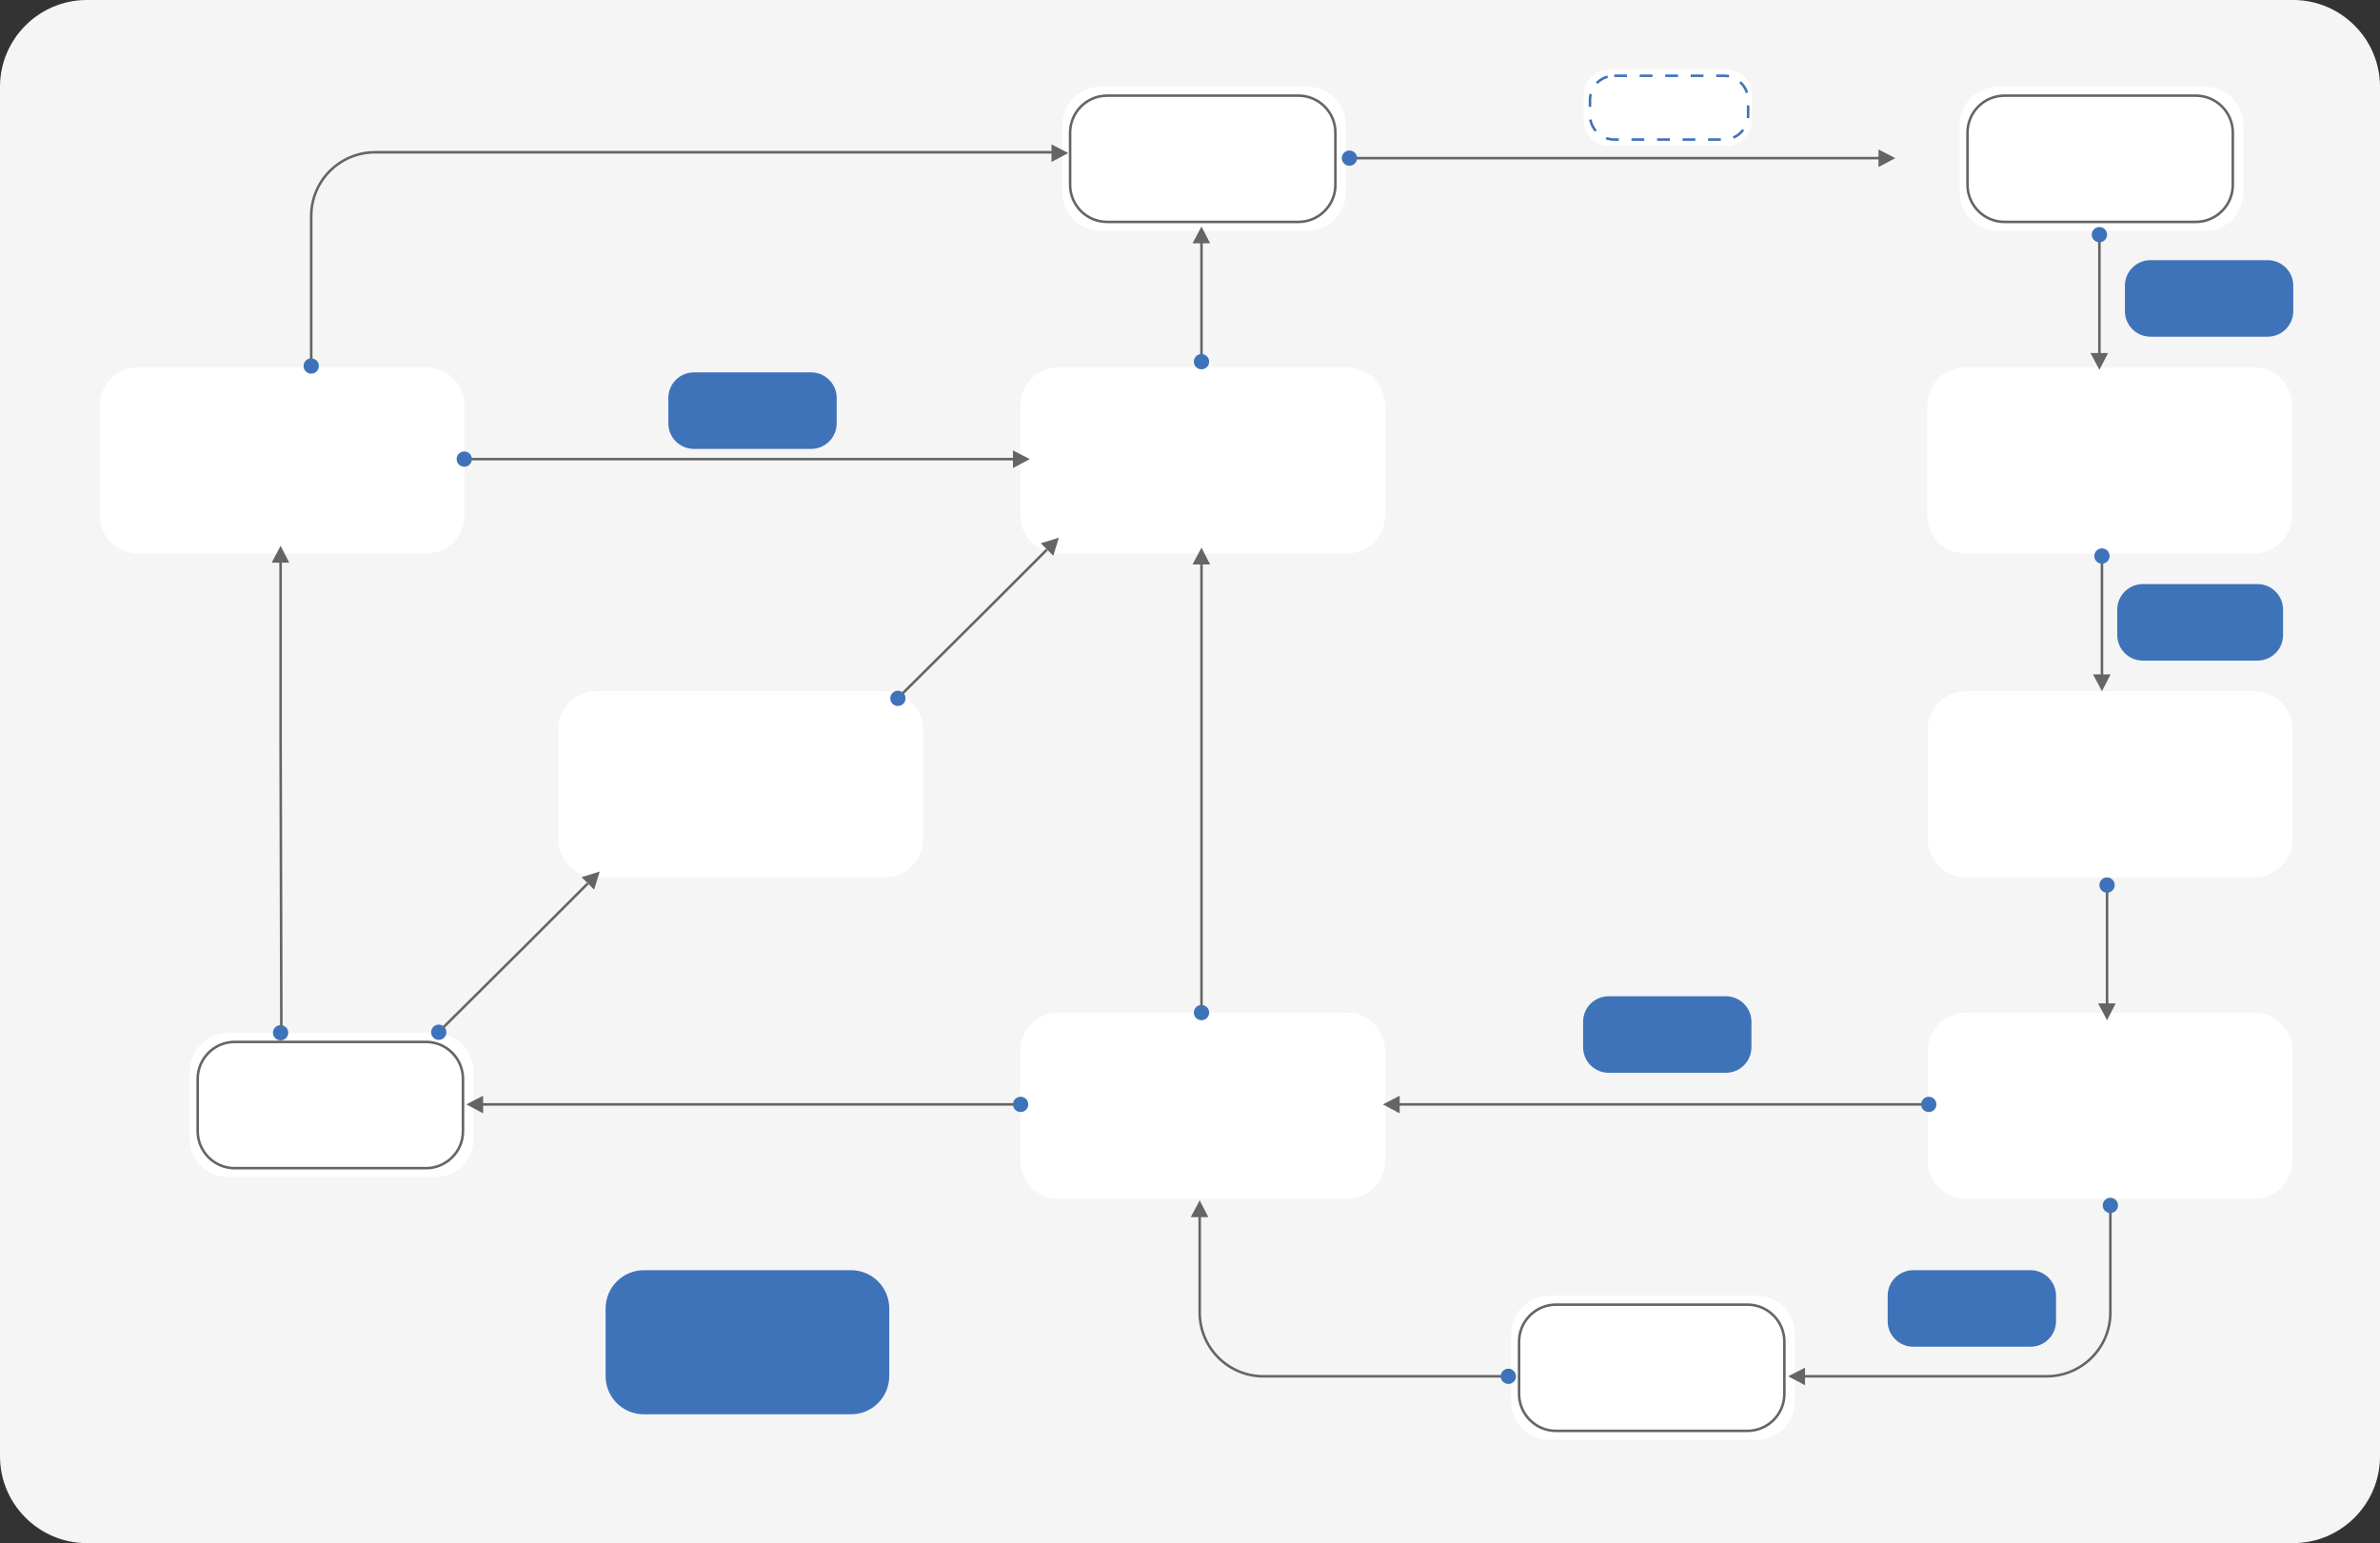 <?xml version="1.0" encoding="utf-8"?>
<!-- Generator: Adobe Illustrator 21.0.0, SVG Export Plug-In . SVG Version: 6.00 Build 0)  -->
<svg version="1.1" id="图层_1" xmlns="http://www.w3.org/2000/svg" xmlns:xlink="http://www.w3.org/1999/xlink" x="0px" y="0px"
	 viewBox="0 0 933 605" style="enable-background:new 0 0 933 605;" xml:space="preserve">
<rect x="0" y="0" width="933" height="605" fill="#333333" stroke="none"/>
<style type="text/css">
	.st0{fill:#F5F5F5;}
	.st1{fill:#FFFFFF;}
	.st2{fill:none;stroke:#656565;}
	.st3{fill:#3F73B9;}
	.st4{fill:none;stroke:#3F73B9;stroke-dasharray:5,5;}
	.st5{fill:#656565;}
</style>
<path class="st0" d="M899,605H34c-18.7,0-34-15.3-34-34V34C0,15.3,15.3,0,34,0h865c18.7,0,34,15.3,34,34v537
	C933,589.7,917.7,605,899,605z"/>
<path class="st1" d="M89.4,405h81.2c8.3,0,15,6.7,15,15v26.5c0,8.3-6.7,15-15,15H89.4c-8.3,0-15-6.7-15-15V420
	C74.4,411.7,81.2,405,89.4,405z"/>
<path class="st2" d="M92,408.5h75c8,0,14.5,6.5,14.5,14.5v20.5c0,8-6.5,14.5-14.5,14.5H92c-8,0-14.5-6.5-14.5-14.5V423
	C77.5,415,84,408.5,92,408.5z"/>
<path class="st1" d="M431.4,34h81.2c8.3,0,15,6.7,15,15v26.5c0,8.3-6.7,15-15,15h-81.2c-8.3,0-15-6.7-15-15V49
	C416.4,40.7,423.2,34,431.4,34z"/>
<path class="st2" d="M434,37.5h75c8,0,14.5,6.5,14.5,14.5v20.5c0,8-6.5,14.5-14.5,14.5h-75c-8,0-14.5-6.5-14.5-14.5V52
	C419.5,44,426,37.5,434,37.5z"/>
<path class="st1" d="M607.4,508h81.2c8.3,0,15,6.7,15,15v26.5c0,8.3-6.7,15-15,15h-81.2c-8.3,0-15-6.7-15-15V523
	C592.4,514.7,599.2,508,607.4,508z"/>
<path class="st2" d="M610,511.5h75c8,0,14.5,6.5,14.5,14.5v20.5c0,8-6.5,14.5-14.5,14.5h-75c-8,0-14.5-6.5-14.5-14.5V526
	C595.5,518,602,511.5,610,511.5z"/>
<path class="st3" d="M840,229h45c5.5,0,10,4.5,10,10v10c0,5.5-4.5,10-10,10h-45c-5.5,0-10-4.5-10-10v-10
	C830,233.5,834.5,229,840,229z"/>
<path class="st3" d="M843,102h46c5.5,0,10,4.5,10,10v10c0,5.5-4.5,10-10,10h-46c-5.5,0-10-4.5-10-10v-10
	C833,106.5,837.5,102,843,102z"/>
<path class="st3" d="M750,498h46c5.5,0,10,4.5,10,10v10c0,5.5-4.5,10-10,10h-46c-5.5,0-10-4.5-10-10v-10
	C740,502.5,744.5,498,750,498z"/>
<path class="st3" d="M630.6,390.6h46c5.5,0,10,4.5,10,10v10c0,5.5-4.5,10-10,10h-46c-5.5,0-10-4.5-10-10v-10
	C620.6,395.1,625,390.6,630.6,390.6z"/>
<path class="st3" d="M272,146h46c5.5,0,10,4.5,10,10v10c0,5.5-4.5,10-10,10h-46c-5.5,0-10-4.5-10-10v-10
	C262,150.5,266.5,146,272,146z"/>
<path class="st1" d="M783.2,34h81.2c8.3,0,15,6.7,15,15v26.5c0,8.3-6.7,15-15,15h-81.2c-8.3,0-15-6.7-15-15V49
	C768.2,40.7,775,34,783.2,34z"/>
<path class="st2" d="M785.8,37.5h75c8,0,14.5,6.5,14.5,14.5v20.5c0,8-6.5,14.5-14.5,14.5h-75c-8,0-14.5-6.5-14.5-14.5V52
	C771.3,44,777.8,37.5,785.8,37.5z"/>
<path class="st1" d="M630.8,27.2h46c5.5,0,10,4.5,10,10v10c0,5.5-4.5,10-10,10h-46c-5.5,0-10-4.5-10-10v-10
	C620.8,31.7,625.3,27.2,630.8,27.2z"/>
<path class="st4" d="M632.8,29.7h43c5.2,0,9.5,4.3,9.5,9.5v6c0,5.2-4.3,9.5-9.5,9.5h-43c-5.2,0-9.5-4.3-9.5-9.5v-6
	C623.3,33.9,627.6,29.7,632.8,29.7z"/>
<path class="st1" d="M770.7,271h113c8.3,0,15,6.7,15,15v43c0,8.3-6.7,15-15,15h-113c-8.3,0-15-6.7-15-15v-43
	C755.7,277.7,762.4,271,770.7,271z"/>
<path class="st1" d="M770.7,397h113c8.3,0,15,6.7,15,15v43c0,8.3-6.7,15-15,15h-113c-8.3,0-15-6.7-15-15v-43
	C755.7,403.7,762.4,397,770.7,397z"/>
<path class="st1" d="M415,397h113c8.3,0,15,6.7,15,15v43c0,8.3-6.7,15-15,15H415c-8.3,0-15-6.7-15-15v-43
	C400,403.7,406.7,397,415,397z"/>
<path class="st1" d="M415,144h113c8.3,0,15,6.7,15,15v43c0,8.3-6.7,15-15,15H415c-8.3,0-15-6.7-15-15v-43
	C400,150.7,406.7,144,415,144z"/>
<path class="st1" d="M770.5,144h113c8.3,0,15,6.7,15,15v43c0,8.3-6.7,15-15,15h-113c-8.3,0-15-6.7-15-15v-43
	C755.5,150.7,762.2,144,770.5,144z"/>
<path class="st1" d="M233.9,271h113c8.3,0,15,6.7,15,15v43c0,8.3-6.7,15-15,15h-113c-8.3,0-15-6.7-15-15v-43
	C218.9,277.7,225.6,271,233.9,271z"/>
<path class="st1" d="M54.1,144h113c8.3,0,15,6.7,15,15v43c0,8.3-6.7,15-15,15h-113c-8.3,0-15-6.7-15-15v-43
	C39.1,150.7,45.9,144,54.1,144z"/>
<path class="st5" d="M471,88.8l-3.5,6.6h6.9L471,88.8z"/>
<path class="st2" d="M471,94.8v23v23"/>
<circle class="st3" cx="471" cy="141.8" r="3"/>
<path class="st5" d="M823,145l-3.5-6.6h6.9L823,145z"/>
<path class="st2" d="M823,139v-23V93"/>
<circle class="st3" cx="823" cy="92" r="3"/>
<path class="st5" d="M824,271l-3.5-6.6h6.9L824,271z"/>
<path class="st2" d="M824,265v-23v-23"/>
<circle class="st3" cx="824" cy="218" r="3"/>
<path class="st5" d="M826,400l-3.5-6.6h6.9L826,400z"/>
<path class="st2" d="M826,394v-23v-23"/>
<circle class="st3" cx="826" cy="347" r="3"/>
<path class="st5" d="M701,539.6l6.6,3.5v-6.9L701,539.6z"/>
<path class="st2" d="M827.3,475.1v39.5c0,13.8-11.2,25-25,25h-95.8"/>
<circle class="st3" cx="827.3" cy="472.6" r="3"/>
<path class="st5" d="M542.1,433l6.6,3.5v-6.9L542.1,433z"/>
<path class="st2" d="M757.9,433H651.3H544.8"/>
<circle class="st3" cx="756.1" cy="433" r="3"/>
<path class="st5" d="M743,62l-6.6,3.5v-6.9L743,62z"/>
<path class="st2" d="M527.3,62h106.5h106.5"/>
<circle class="st3" cx="529" cy="62" r="3"/>
<path class="st2" d="M230.4,346.4l-23.7,23.7l-33.2,33"/>
<path class="st5" d="M235.1,341.7l-2.2,7.1l-4.9-4.9L235.1,341.7z"/>
<circle class="st3" cx="172" cy="404.7" r="3"/>
<path class="st2" d="M410.4,215.5l-23.7,23.7l-33.2,33"/>
<path class="st5" d="M415.1,210.8l-2.2,7.1L408,213L415.1,210.8z"/>
<circle class="st3" cx="352" cy="273.8" r="3"/>
<path class="st5" d="M403.7,180l-6.6,3.5v-6.9L403.7,180z"/>
<path class="st2" d="M399.3,180h-108h-108"/>
<circle class="st3" cx="182" cy="180" r="3"/>
<path class="st5" d="M471,214.7l-3.5,6.6h6.9L471,214.7z"/>
<path class="st2" d="M471,219.1v77v101.4"/>
<circle class="st3" cx="471" cy="397" r="3"/>
<path class="st5" d="M182.8,433l6.6,3.5v-6.9L182.8,433z"/>
<path class="st2" d="M398.2,433H268.7H188"/>
<circle class="st3" cx="400.1" cy="433" r="3"/>
<path class="st2" d="M589.5,539.6h-94.2c-13.8,0-25-11.2-25-25v-38.1"/>
<path class="st5" d="M470.3,470.6l-3.5,6.6h6.9L470.3,470.6z"/>
<circle class="st3" cx="591.3" cy="539.6" r="3"/>
<path class="st2" d="M110,216.1v73.1l0.3,115.4"/>
<circle class="st3" cx="110" cy="404.9" r="3"/>
<path class="st5" d="M110,214l-3.5,6.6h6.9L110,214z"/>
<path class="st5" d="M418.8,60l-6.6,3.5v-6.9L418.8,60z"/>
<path class="st2" d="M414,59.7H147c-13.8,0-25,11.2-25,25V143"/>
<circle class="st3" cx="122" cy="143.5" r="3"/>
<path class="st3" d="M252.4,498h81.2c8.3,0,15,6.7,15,15v26.5c0,8.3-6.7,15-15,15h-81.2c-8.3,0-15-6.7-15-15V513
	C237.4,504.7,244.2,498,252.4,498z"/>
</svg>
